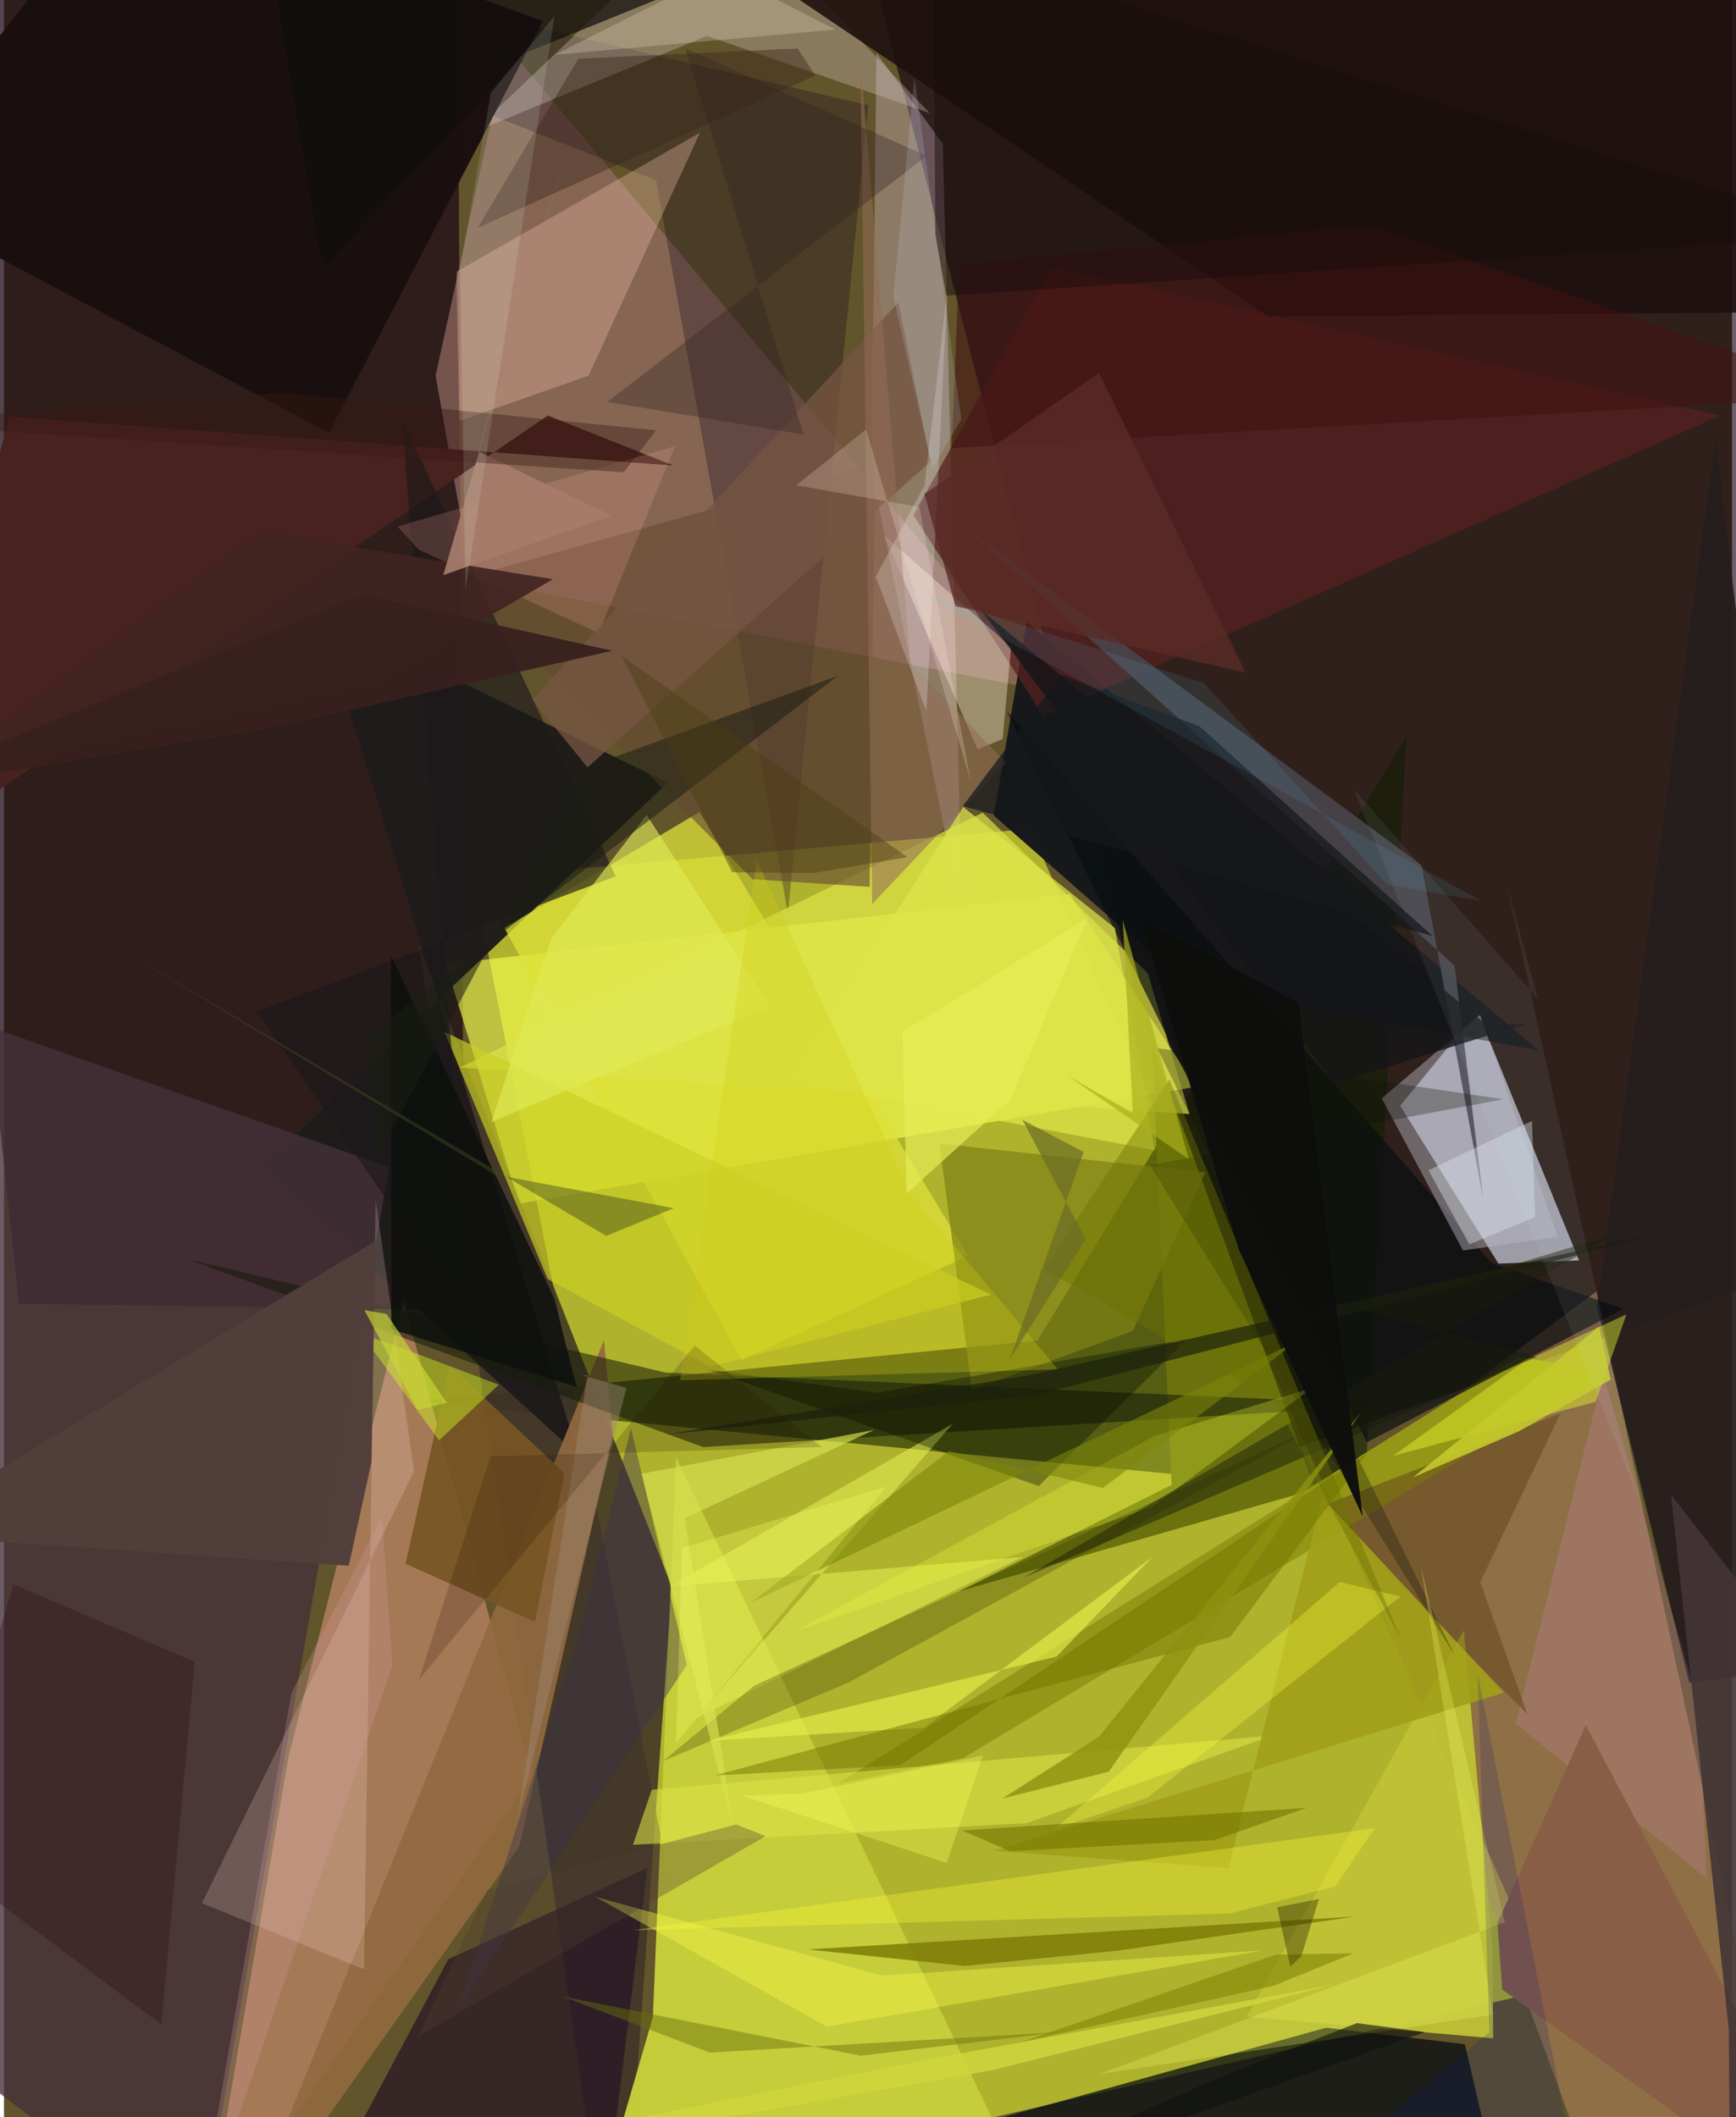 <svg xmlns="http://www.w3.org/2000/svg" width="228" height="278" viewBox="0 0 836 1024"><path fill="#62542b" d="M0 0h836v1024H0z"/><path fill="#c8d22c" fill-opacity=".749" d="M350.146 1053.589l-123.05-629.003 269.282-23.711 251.278 561.377z"/><path fill="#120013" fill-opacity=".624" d="M898 602.96L605.907 707.356 407.677-62h473.404z"/><path fill="#1f0c17" fill-opacity=".761" d="M-62-11.74l281.622 9.972 2.993 635.527L7.28 630.516z"/><path fill="#101d00" fill-opacity=".565" d="M678.46 356.39L499.97 648.342 199.35 677.89l458.858 43.922z"/><path fill="#cbcede" fill-opacity=".706" d="M712.871 489.143l49.106 120.487-38.986 1.531-47.528-76.34z"/><path fill="#f7ff4e" fill-opacity=".624" d="M515.587 432.474l-301.784 33.754L249.16 582.17l327.42-56.523z"/><path fill="#d79477" fill-opacity=".576" d="M193.375 629.195L137.58 850.052 97.067 1086l158.53-226.992z"/><path fill="#977066" fill-opacity=".675" d="M503.804 334.06L243.561 22.507l-34.745 159.17 17.477 98.487z"/><path fill="#c18d64" fill-opacity=".478" d="M770.403 624.638l-125.896 93.36 116.278 315.266L869.063 1086z"/><path fill="#403528" fill-opacity=".878" d="M200.737 456.842l87.832 617.121 16.306-50.305 18.244-256.283z"/><path fill="#1f1b1a" fill-opacity=".976" d="M124.82 564.436L321.08 378.57l-168.351-82.106 125.048 407.289z"/><path fill="#c7ce3a" fill-opacity=".98" d="M293.117 1047.327l20.801-71.733 11.273-270.69L507.42 1086z"/><path fill="#463139" fill-opacity=".792" d="M-59.638 478.164L-62 966.546 94.068 1086l92.28-521.488z"/><path fill="#f8dcfa" fill-opacity=".278" d="M419.739 227.975l43.788 214.999-9.32-373.422-32.127-44.023z"/><path fill="#030a10" fill-opacity=".722" d="M639.626 980.742l-317.387 87.925L729.477 1086l-22.748-97.31z"/><path fill="#261d1d" fill-opacity=".937" d="M770.62 631.705l57.464-419.35L898 803.028l-82.742 10.866z"/><path fill="#17181a" fill-opacity=".988" d="M742.887 508.198l-170.53-31.707-93.484-82.025 15.965-93.686z"/><path fill="#dee038" fill-opacity=".753" d="M242.08 448.835l94.37-56.095 130.002 214.587-109.665 50.424z"/><path fill="#6b720d" d="M555.316 504.733l9.578 213.467-102.914 51.485 172.342-49.416z"/><path fill="#0f0019" fill-opacity=".282" d="M315.462 87.165L-62-62 418.13 50.943l-38.886 390.77z"/><path fill="#926a40" fill-opacity=".918" d="M112.564 1086L249.37 893.083l45.158-199.326-4.267-45.553z"/><path fill="#171c0a" fill-opacity=".557" d="M338.242 699.885l337.096-20.478-355.324-15.547-232-55.07z"/><path fill="#55211f" fill-opacity=".749" d="M502.893 346.393l-62.942-97.213 67.098-120.229 323.32 71.927z"/><path fill="#271625" fill-opacity=".733" d="M215.01 947.593l96.262-44.14-22.286 179.826-147.68 2.721z"/><path fill="#d3c5c3" fill-opacity=".341" d="M340.125 17.356L226.68 64.09 347.393-51.002l100.451 105.73z"/><path fill="#1b1010" fill-opacity=".992" d="M60.61-62l200.052 72.156L157.2 209.389-62 93.086z"/><path fill="#939616" d="M403.184 862.74l329.84-206.576 41.544 7.603-310.674 186.64z"/><path fill="#ffcab6" fill-opacity=".31" d="M220.299 203.586l62.503-21.905 53.91-117.497L218.9 131.447z"/><path fill="#1e0f0f" fill-opacity=".886" d="M898 150.684l-286.34 2.352L293.142-62l596.135 44.489z"/><path fill="#48221e" d="M-53.686 417.006L263.12 200.978l60.647 24.157L2.587 201.55z"/><path fill="#c0c134" fill-opacity=".961" d="M601.153 975.404l105.065-186.89 13.883 152.812.358 44.543z"/><path fill="#808215" fill-opacity=".729" d="M546.138 643.702l35.026-76.66-128.594-13.915 15.719 119.04z"/><path fill="#dde349" fill-opacity=".694" d="M220.504 516.338l353.01 22.464-20.188-68.074-79.85-77.672z"/><path fill="#e1ed52" fill-opacity=".584" d="M492.677 753.062l-170.735 14.315L459.01 688.63 334.64 831.153z"/><path fill="#080e0f" fill-opacity=".678" d="M783.416 633.027L659.345 697.57 485.074 343.79l234.588 267.05z"/><path fill="#ffe6df" fill-opacity=".196" d="M174.185 952.506l-78.412-32.04L198.365 711.62l-18.563-131.572z"/><path fill="#b8bac7" fill-opacity=".455" d="M714.074 490.899l-47.544 40.31 39.321 73.595 45.873-6.6z"/><path fill="#49474f" fill-opacity=".847" d="M715.604 579.73l-29.835-161.218-222.112-164.735L701.779 467.04z"/><path fill="#ffefde" fill-opacity=".376" d="M483.116 357.503l4.127-44.605-61.587-54.082 45.418 103.6z"/><path fill="#edff2d" fill-opacity=".424" d="M735.276 658.586l-63.24 45.53 98.034-26.123 14.875-42.296z"/><path fill="#674b34" fill-opacity=".624" d="M218.63 280.719L362.157 425.25l56.652 3.668 2.62-204.694z"/><path fill="#dde245" fill-opacity=".58" d="M313.387 865.636l-9.084 26.641 190.49-10.504 118.882-42.368z"/><path fill="#ef97ff" fill-opacity=".153" d="M819.816 824.71l-46.069-159.995-42.457 168.87 92.406 74.94z"/><path fill="#64471a" fill-opacity=".537" d="M752.947 683.685l-38.758 81.536 22.792 63.846-99.522-100.525z"/><path fill="#7f7d08" fill-opacity=".871" d="M464.65 950.86l73.25-7.285 115.7-16.608-264.78 15.898z"/><path fill="#a19f18" fill-opacity=".91" d="M725.58 818.692l-247.016 76.511 113.817 8.255 45.304-179.084z"/><path fill="#ccd023" fill-opacity=".667" d="M341.599 661.013l135.946-34.849-264.44-127.055 49.86 119.484z"/><path fill="#775524" fill-opacity=".929" d="M271.16 712.586L256.9 784.48l-62.623-28.157 21.415-95.892z"/><path fill="#885e46" d="M722.493 930.162l42.764-95.778L898 1086 724.802 962.229z"/><path fill="#1d191b" fill-opacity=".651" d="M122.204 489.172l173.744-65.32-103.425-221.12 34.475 438.087z"/><path fill="#ecfe3c" fill-opacity=".286" d="M632.83 671.325l-76.222 23.2-174.331 94.652 172.907-60.256z"/><path fill="#040a00" fill-opacity=".349" d="M422.223 673.644l150.171-26.002-71.82 71.095-160.133-56.32z"/><path fill="#ffada0" fill-opacity=".188" d="M190.395 254.647l134.293-38.862-37.016 90.477-86.974-40.361z"/><path fill="#d6fb1f" fill-opacity=".427" d="M210.526 696.63l28.87-26.896-54.684-20.634-11.563-3.388z"/><path fill="#333500" fill-opacity=".282" d="M318.81 851.771l44.14-36.475 274.455-126.464-228.857 124.96z"/><path fill="#433537" fill-opacity=".91" d="M835.167 1084.301l-.754-103.091-27.933-258.285 90.616 116.964z"/><path fill="#f9fa39" fill-opacity=".341" d="M644.018 912.378l19.164-28.188-359.04 49.38 288.78-8.068z"/><path fill="#e0eb56" fill-opacity=".639" d="M264.893 453.757l46.02-59.613 59.67 92.62-134.805 55.844z"/><path fill="#d6e251" fill-opacity=".659" d="M420.971 691.593l-112.553 21.196 44.836 172.873-23.94-151.357z"/><path fill="#0d100e" fill-opacity=".847" d="M187.37 642.86l-.154-180.734 79.018 165.945 10.806 42.83z"/><path fill="#755642" fill-opacity=".776" d="M448.269 223.281l-15.553-77.01-177.16 192.102 26.748 32.776z"/><path fill="#e5ef4b" fill-opacity=".651" d="M445.208 835.578L340.5 841.97l168.714-40.73 46.49-48.337z"/><path fill="#523f3b" fill-opacity=".98" d="M179.671 600.263L-54.337 742.2l221.144 15.106 10.996-50.33z"/><path fill="#2f1117" fill-opacity=".369" d="M92.31 803.772l-16.188 175.38-110.477-82.613L4.641 766.323z"/><path fill="#101409" fill-opacity=".302" d="M557.914 506.971L701.988 800.97l-147.61-237.421 170.991-31.87z"/><path fill="#fbff42" fill-opacity=".31" d="M675.624 772.182l-29.373-7.043-137.92 119.563 44.843-15.22z"/><path fill="#1a1f13" fill-opacity=".545" d="M175.145 501.514l228.33-174.702-123.03 44.78-100.72 189.912z"/><path fill="#402420" fill-opacity=".906" d="M124.501 257.303l141.042 22.865-83.623 48.453-215.947 46.767z"/><path fill="#fafd49" fill-opacity=".388" d="M424.79 955.531L286.141 917.44l111.953 62.773 211.15-36.9z"/><path fill="#39324c" fill-opacity=".408" d="M219.431 972.098l110.913-166.783-27.031-114.572-24.065 96.357z"/><path fill="#916c57" fill-opacity=".557" d="M414.25 27.66l24.28 292.88 46.176 48.38-64.675 68.262z"/><path fill="#411210" fill-opacity=".565" d="M661.418 109.156l-199.301 18.847-3.65 88.77L898 191.62z"/><path fill="#3b271c" fill-opacity=".439" d="M392.532 36.506L229.177 110.19l48.666-81.807L383.95 23.45z"/><path fill="#717301" fill-opacity=".486" d="M593.183 791.778l66.696-89.174-226.3 151.197-89.892 4.947z"/><path fill="#fff" fill-opacity=".212" d="M456.375 140.58l-11.014 94.03-23.585 44.32 24.494 65.173z"/><path fill="#dbe7ec" fill-opacity=".408" d="M689.147 566.018l50.09-23.846 1.5 46.47-31.847 13.187z"/><path fill="#85860a" fill-opacity=".627" d="M652.989 944.699l-38.725 15.719-122 27.23 123.009-42.24z"/><path fill="#a77c6c" fill-opacity=".922" d="M293.9 249.383l-81.38 28.797 58.727-202.108-41.82 142.183z"/><path fill="#322320" fill-opacity=".333" d="M446.43 75.412L329.67 23.5l57.151 186.718-94.93-15.85z"/><path fill="#181d0b" fill-opacity=".475" d="M779.473 596.793l-286.425 166.35 248.453-106.864-84.035-22.406z"/><path fill="#dee549" fill-opacity=".722" d="M537.418 448.83l-73.37-58.516-84.564 132.346 177.249 33.727z"/><path fill="#7c870a" fill-opacity=".588" d="M361.285 775.18l95.933-73.355 74.445 17.822 93.903-70.845z"/><path fill="#727400" fill-opacity=".588" d="M630.117 874.368l-166.545 10.961 23.289 10.05 98.813-5.37z"/><path fill="#d19da2" fill-opacity=".263" d="M187.914 805.628L92.17 1086l46.94-267.334 43.712-84.777z"/><path fill="#120e0e" fill-opacity=".718" d="M123.94-47.412l343.58-14.421-215.804 87.632-97.637 104.375z"/><path fill="#eddac5" fill-opacity=".275" d="M266.597 26.483L442.084-62H253.235l148.962 76.297z"/><path fill="#5a2a26" fill-opacity=".788" d="M445.305 238.931l15.008 54.266 140.403 32.183-70.948-144.968z"/><path fill="#f3fd69" fill-opacity=".263" d="M720.314 974.4l-34.918-217.427 40.69 172.784-196.025 73.351z"/><path fill="#d1cd17" fill-opacity=".298" d="M327.155 667.596l37.041-251.51 73.968 160.653 71.649 85.537z"/><path fill="#0b1d78" fill-opacity=".192" d="M757.617 1036.718L712.961 809.52l5.631 173.478-85.378 70.524z"/><path fill="#9e8b77" fill-opacity=".427" d="M282.247 665.225l-33.872 214.382 52.732-208.337-21.606-6.111z"/><path fill="#6b7301" fill-opacity=".431" d="M502.995 613.88l60.832-91.747 112.441 271.715-61.584-116.411z"/><path fill="#cfd6f0" fill-opacity=".18" d="M440.468 37.41l22.679 165.435-13.994 23.545-18.899-83.05z"/><path fill="#8f900f" fill-opacity=".8" d="M534.49 856.898l122.104-173.956L529.74 840l-46.652 29.847z"/><path fill="#434a1f" fill-opacity=".459" d="M291.386 597.76L54.318 457.684 237.52 568.107l86.482 16.254z"/><path fill="#f7ff66" fill-opacity=".302" d="M426.927 718.987L325.142 843.06l3.473-116.018-.544 21.732z"/><path fill="#c5c92c" fill-opacity=".898" d="M732.964 692.233l44.314-24.944-5.584-25.692-90.01 72.948z"/><path fill="#141518" fill-opacity=".816" d="M717.748 496.026l18.635-.932-92.864 28.927-170.566-228.76z"/><path fill="#68700b" fill-opacity=".463" d="M270.434 965.68l71 27.08 170.22-9.986-97.223 11.493z"/><path fill="#170e0e" fill-opacity=".482" d="M449.582-27.48L898 113.621l-442.082 29.373-5.336-29.594z"/><path fill="#391913" fill-opacity=".4" d="M135.494 190.056l179.969 18.077-15.616 20.29L-62 204.585z"/><path fill="#1b1f0c" fill-opacity=".675" d="M500.018 674.527l319.843-82.763-324.205 73.423-175.406 28.66z"/><path fill="#e9fff4" fill-opacity=".129" d="M266.338 7.79l-43.102 277.844-2.437-156.46 14.767-84.39z"/><path fill="#cef9ff" fill-opacity=".067" d="M653.036 381.743l89.028 101.396-15.4-56.888 67.832 307.577z"/><path fill="#686a26" fill-opacity=".663" d="M523.3 599.28l-36.876 58.53 35.94-100.64-29.722-15.583z"/><path fill="#4e3e31" fill-opacity=".337" d="M354.247 882.45l14.233 5.642-168.242 96.798 33.602-70.801z"/><path fill="#201000" fill-opacity=".18" d="M395.579 699.892L235.42 704.42l-34.803 108.223 133.544-161.854z"/><path fill="#e7ec56" fill-opacity=".698" d="M487.018 531.7l-50.296 45.556-2.096-78.125 89.532-55.09z"/><path fill="#4c3d16" fill-opacity=".451" d="M391.26 422.31l-38.962-.443-53.546-104.672 138.3 97.37z"/><path fill="#ffe7d6" fill-opacity=".22" d="M467.732 377.866l-50.67-170.196-33.747 27.042 59.557 10.556z"/><path fill="#0e0f0d" fill-opacity=".976" d="M626.271 484.98l-76.49-41.117 47.688 160.679 59.888 129.043z"/><path fill="#292600" fill-opacity=".384" d="M636.143 918.498l-8.522 27.721-5.332 4.972-6.383-28.705z"/><path fill="#15181c" fill-opacity=".722" d="M463.882 389.836l227.197 62.856L578.461 351.38l-66.928-24.95z"/><path fill="#62d2ff" fill-opacity=".098" d="M580.516 330.341l88.7 97.53 45.486 7.885-273.096-149.837z"/><path fill="#faff5d" fill-opacity=".337" d="M357.377 868.531l98.672 32.497 17.6-52.024-87.074 18.479z"/><path fill="#0f110e" fill-opacity=".604" d="M428.673 1074.746l165.026-72.396 60.857-23.854 32.885 4.342z"/><path fill="#38201f" fill-opacity=".949" d="M-62 383.68l235.25-96.003 121.077 27.085-166.674 37.667z"/><path fill="#c9d733" fill-opacity=".667" d="M214.222 678.504l-29.129-42.954-10.716-1.883 25.778 48.185z"/><path fill="#aab01c" fill-opacity=".69" d="M514.701 520.367l58.435 40.283-31.883-115.627 4.841 93.364z"/><path fill="#cfd63d" fill-opacity=".824" d="M478.177 1001.265l165.308-41.385-181.123 33.366L-1.262 1086z"/></svg>